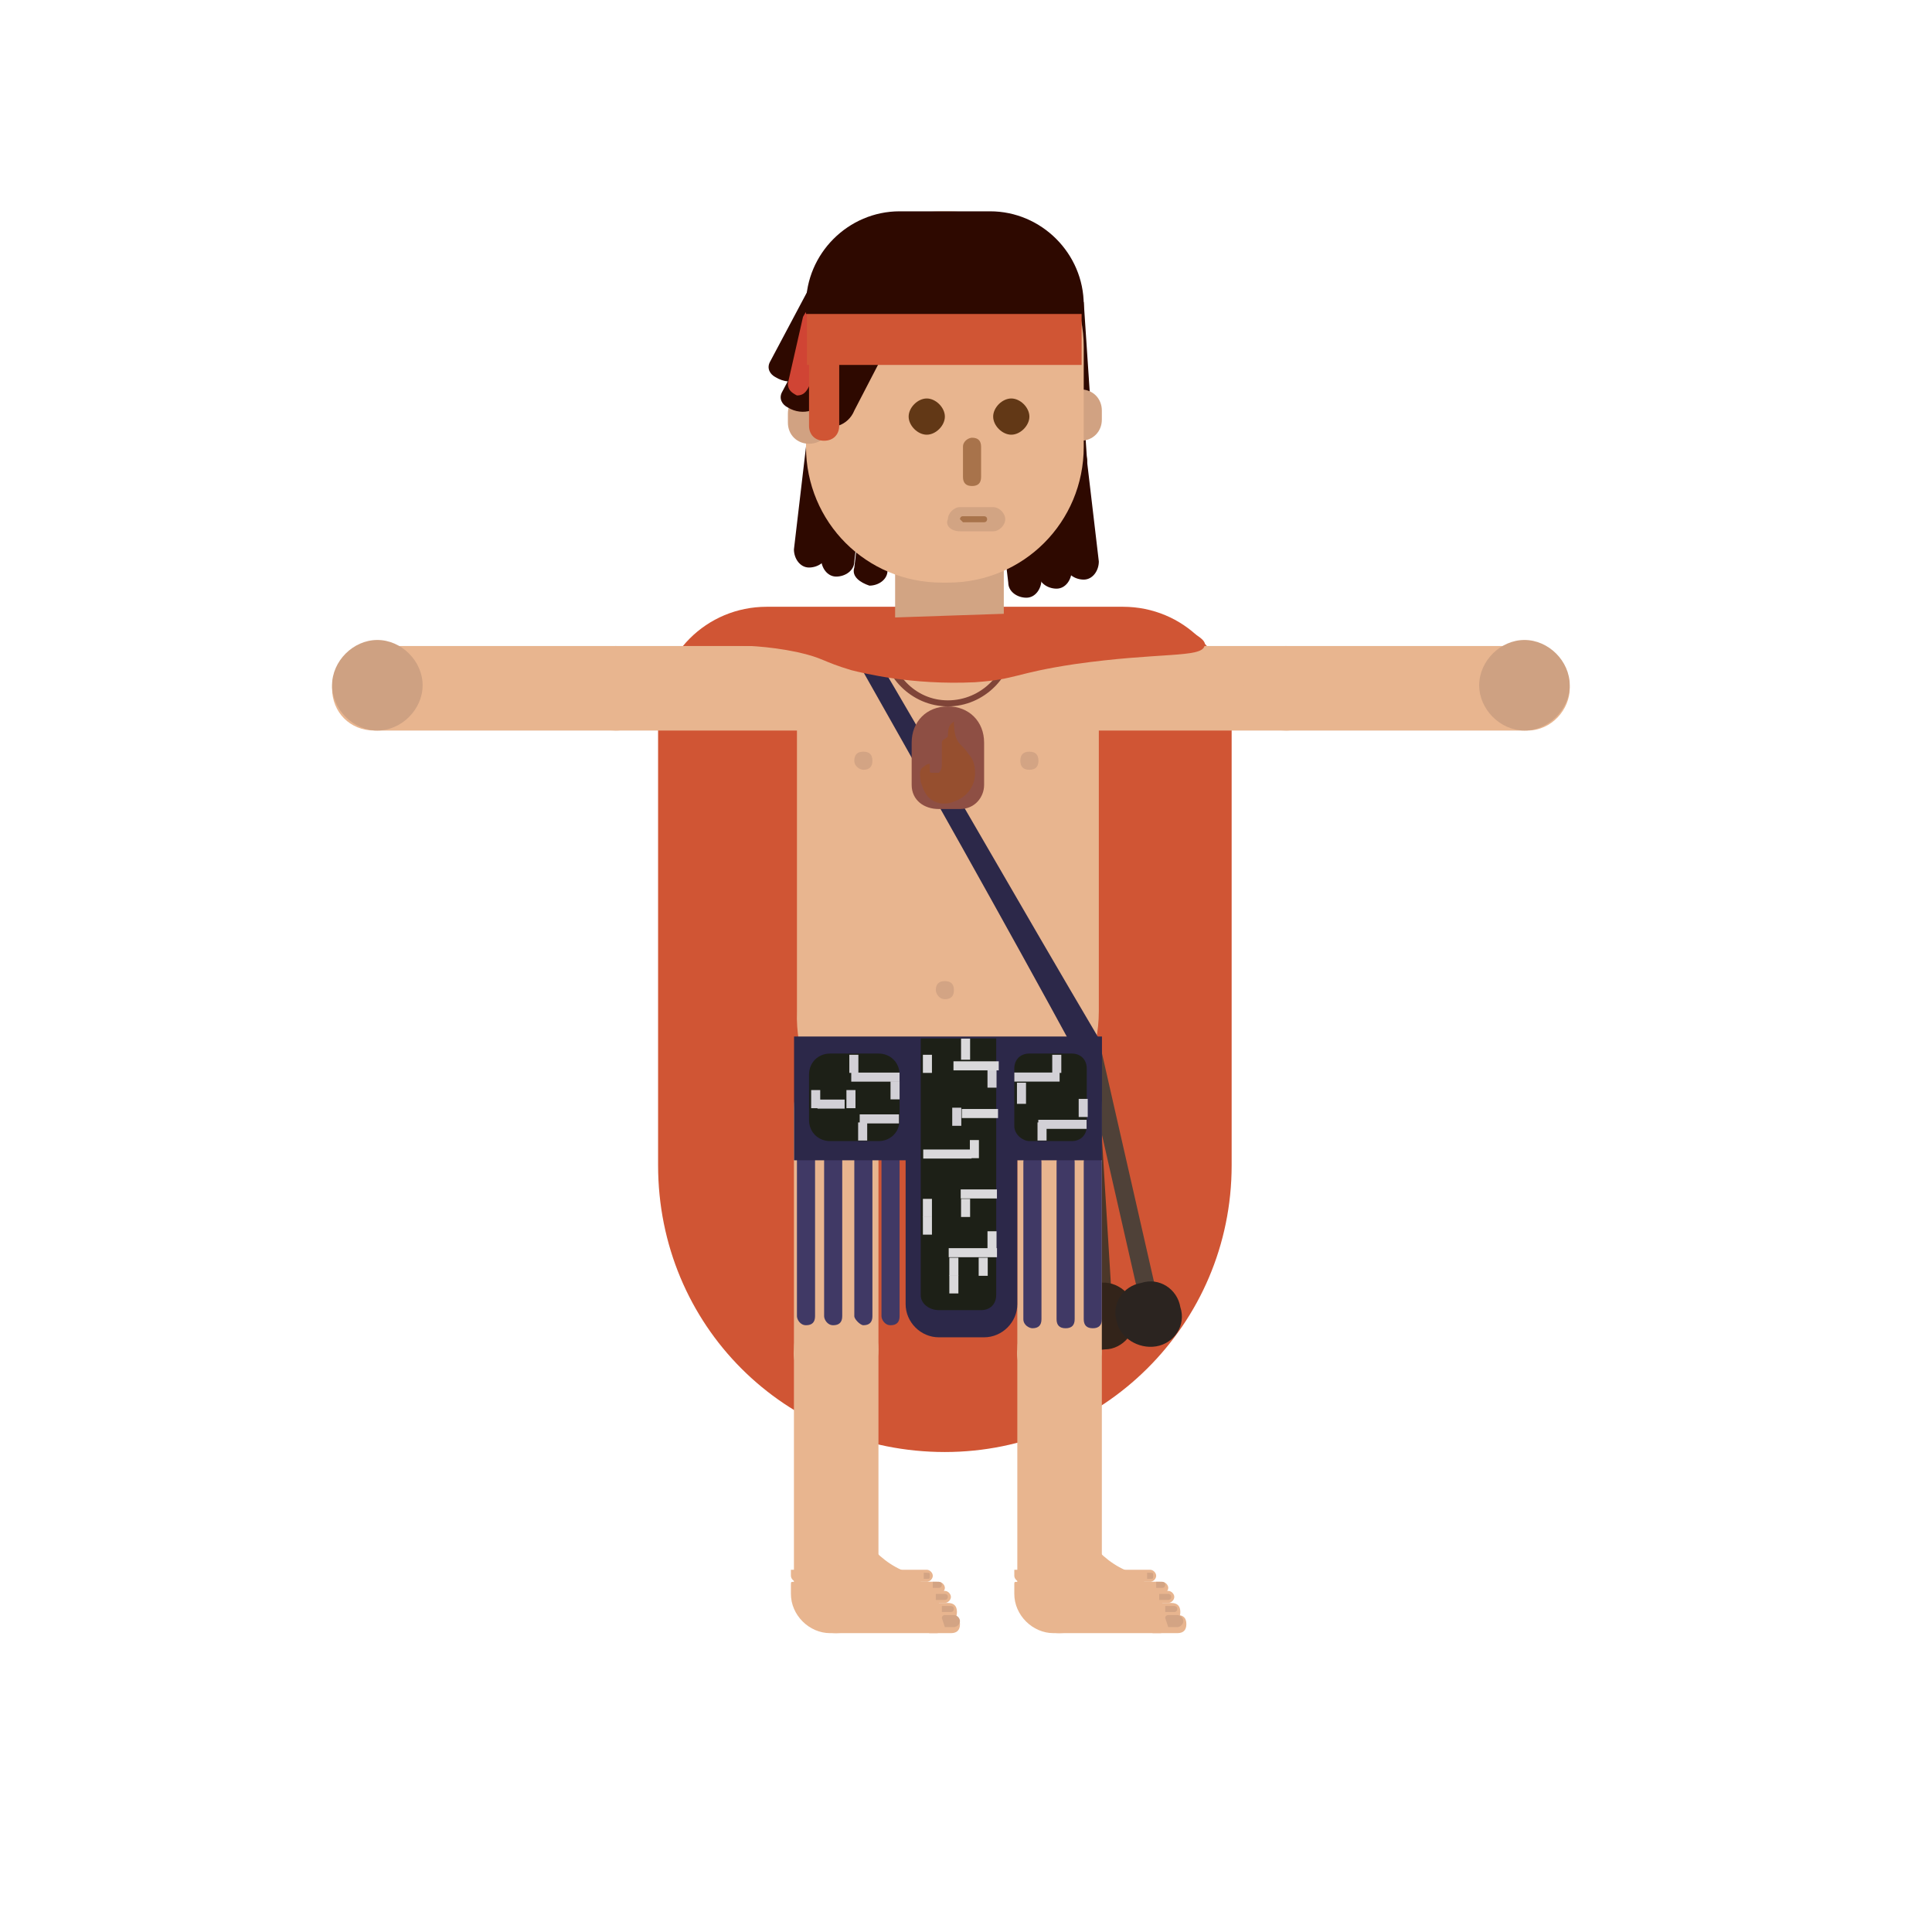 <?xml version="1.0" encoding="utf-8"?>
<!-- Generator: Adobe Illustrator 22.1.0, SVG Export Plug-In . SVG Version: 6.00 Build 0)  -->
<svg version="1.1" xmlns="http://www.w3.org/2000/svg" xmlns:xlink="http://www.w3.org/1999/xlink" x="0px" y="0px"
	 viewBox="0 0 64 64" style="enable-background:new 0 0 64 64;" xml:space="preserve">
<style type="text/css">
	.st0{fill:#D05534;}
	.st1{fill:#D2A483;}
	.st2{fill:#2E0900;}
	.st3{fill:#D1A282;}
	.st4{fill:#E8B58F;}
	.st5{fill:#A8734B;}
	.st6{fill:#D04434;}
	.st7{fill:#D3A484;}
	.st8{fill:#4C3729;}
	.st9{fill:#33241A;}
	.st10{fill:#4F4138;}
	.st11{fill:#2B2420;}
	.st12{fill:#403965;}
	.st13{fill:#623816;}
	.st14{fill:#CEA182;}
	.st15{fill:#2C2849;}
	.st16{fill:#7F4438;}
	.st17{fill:#8E4F44;}
	.st18{fill:#1D2017;}
	.st19{fill:#D2D0D6;}
	.st20{fill:#DAD9DB;}
	.st21{fill:#964F2F;}
</style>
<g id="Capa">
	<path class="st0" d="M31.3,48.1L31.3,48.1c5.2,0,9.5-4.2,9.5-9.5V23.7c0-2-1.6-3.6-3.6-3.6H25.4c-2,0-3.6,1.6-3.6,3.6v14.9
		C21.8,43.9,26,48.1,31.3,48.1z"/>
</g>
<g id="Cara">
	<g>
		
			<rect x="29.6" y="18.1" transform="matrix(-1 -4.480473e-11 4.480473e-11 -1 62.852 40.495)" class="st1" width="3.6" height="4.3"/>
		<g>
			<path class="st2" d="M36.4,18.6L36,15.2l-1.1,0.1l0.4,3.4c0,0.3,0.3,0.5,0.6,0.5l0,0C36.2,19.2,36.4,18.9,36.4,18.6z"/>
			<path class="st2" d="M35.5,18.9l-0.4-3.4L34,15.6l0.4,3.4c0,0.3,0.3,0.5,0.6,0.5l0,0C35.3,19.5,35.5,19.2,35.5,18.9z"/>
			<path class="st2" d="M34.5,19.2l-0.4-3.4L33,15.9l0.4,3.4c0,0.3,0.3,0.5,0.6,0.5l0,0C34.3,19.8,34.5,19.5,34.5,19.2z"/>
		</g>
		<g>
			<path class="st2" d="M26.3,18.2l0.4-3.4l1.1,0.1l-0.4,3.4c0,0.3-0.3,0.5-0.6,0.5l0,0C26.5,18.8,26.3,18.5,26.3,18.2z"/>
			<path class="st2" d="M27.2,18.5l0.4-3.4l1.1,0.1l-0.4,3.4c0,0.3-0.3,0.5-0.6,0.5l0,0C27.4,19.1,27.2,18.8,27.2,18.5z"/>
			<path class="st2" d="M28.3,18.8l0.4-3.4l1.1,0.1l-0.4,3.4c0,0.3-0.3,0.5-0.6,0.5h0C28.5,19.3,28.2,19.1,28.3,18.8z"/>
		</g>
		<path class="st2" d="M36.1,13l-0.2-3l-1.4,0.1l0.3,3.6c0,0.2,0.2,0.4,0.4,0.4l0,0C35.7,14.1,36.1,13.6,36.1,13z"/>
		<path class="st2" d="M36,15.1l-0.2-3l-1.4,0.1l0.3,3.6c0,0.2,0.2,0.4,0.4,0.4h0C35.7,16.1,36.1,15.6,36,15.1z"/>
		<g>
			<path class="st3" d="M35.8,14.6L35.8,14.6c0.4,0,0.7-0.3,0.7-0.7v-0.3c0-0.4-0.3-0.7-0.7-0.7l0,0c-0.4,0-0.7,0.3-0.7,0.7v0.3
				C35.1,14.3,35.4,14.6,35.8,14.6z"/>
		</g>
		<g>
			<path class="st4" d="M31.2,19.3h0.2c2.5,0,4.5-2,4.5-4.5v-3.3c0-2.5-2-4.5-4.5-4.5h-0.2c-2.5,0-4.5,2-4.5,4.5v3.3
				C26.7,17.3,28.7,19.3,31.2,19.3z"/>
		</g>
		<path class="st5" d="M31.9,14.8v1c0,0.2,0.1,0.3,0.3,0.3h0c0.2,0,0.3-0.1,0.3-0.3v-1c0-0.2-0.1-0.3-0.3-0.3h0
			C32.1,14.5,31.9,14.6,31.9,14.8z"/>
		<g>
			<path class="st3" d="M26.8,14.7L26.8,14.7c0.4,0,0.7-0.3,0.7-0.7v-0.3c0-0.4-0.3-0.7-0.7-0.7h0c-0.4,0-0.7,0.3-0.7,0.7V14
				C26.1,14.4,26.4,14.7,26.8,14.7z"/>
		</g>
		<path class="st2" d="M27.4,13.1l1.4-2.7l-1.2-0.6L25.9,13c-0.1,0.2,0,0.4,0.2,0.5l0,0C26.6,13.8,27.2,13.6,27.4,13.1z"/>
		<path class="st2" d="M28.3,13.6l1.4-2.7l-1.2-0.6l-1.6,3.2c-0.1,0.2,0,0.4,0.2,0.5l0,0C27.5,14.3,28.1,14.1,28.3,13.6z"/>
		<path class="st2" d="M27,12.1l1.4-2.7l-1.2-0.6L25.5,12c-0.1,0.2,0,0.4,0.2,0.5l0,0C26.2,12.8,26.8,12.6,27,12.1z"/>
		<path class="st6" d="M26.4,13.1L26.4,13.1c0.2,0,0.3-0.1,0.4-0.3l0.5-2.2c0-0.2-0.1-0.3-0.3-0.4l0,0c-0.2,0-0.3,0.1-0.4,0.3
			l-0.5,2.2C26.1,12.9,26.2,13,26.4,13.1z"/>
		<path class="st0" d="M27.3,14.6L27.3,14.6c0.3,0,0.5-0.2,0.5-0.5v-3.4c0-0.3-0.2-0.5-0.5-0.5h0c-0.3,0-0.5,0.2-0.5,0.5v3.4
			C26.8,14.4,27,14.6,27.3,14.6z"/>
		
			<rect x="26.8" y="10.2" transform="matrix(-1 -4.486113e-11 4.486113e-11 -1 62.63 22.289)" class="st0" width="9.1" height="1.9"/>
		<path class="st2" d="M29.8,7h3c1.7,0,3.1,1.4,3.1,3.1v0.3h-9.2v-0.3C26.7,8.4,28.1,7,29.8,7z"/>
	</g>
</g>
<g id="Pierna_x5F_D_x5F_B">
	<g>
		<g>
			<path class="st4" d="M27.7,54.1L27.7,54.1c0.8,0,1.4-0.6,1.4-1.4v-8c0-0.8-0.6-1.4-1.4-1.4h0c-0.8,0-1.4,0.6-1.4,1.4v8
				C26.2,53.4,26.9,54.1,27.7,54.1z"/>
		</g>
		<g>
			<path class="st4" d="M27.5,54.1H31c0.1,0,0.1,0,0.1-0.1v-1.5c0-0.1,0-0.1-0.1-0.1h-4.7c-0.1,0-0.1,0-0.1,0.1v0.3
				C26.2,53.5,26.8,54.1,27.5,54.1z"/>
		</g>
		<g>
			<path class="st4" d="M30.8,53.7h0.6c0.2,0,0.3-0.1,0.3-0.3l0,0c0-0.2-0.1-0.3-0.3-0.3h-0.6c-0.2,0-0.3,0.1-0.3,0.3l0,0
				C30.6,53.6,30.7,53.7,30.8,53.7z"/>
		</g>
		<g>
			<path class="st4" d="M30.7,53.1h0.6c0.1,0,0.2-0.1,0.2-0.2l0,0c0-0.1-0.1-0.2-0.2-0.2h-0.6c-0.1,0-0.2,0.1-0.2,0.2l0,0
				C30.6,53,30.6,53.1,30.7,53.1z"/>
		</g>
		<g>
			<path class="st4" d="M30.7,52.8h0.4c0.1,0,0.2-0.1,0.2-0.2v0c0-0.1-0.1-0.2-0.2-0.2h-0.4c-0.1,0-0.2,0.1-0.2,0.2v0
				C30.6,52.7,30.6,52.8,30.7,52.8z"/>
		</g>
		<g>
			<path class="st4" d="M26.4,52.4h4.3c0.1,0,0.2-0.1,0.2-0.2l0,0c0-0.1-0.1-0.2-0.2-0.2h-4.5v0.2C26.2,52.3,26.3,52.4,26.4,52.4z"
				/>
		</g>
		<g>
			<path class="st4" d="M29,51.4c0.4,0.4,0.9,0.7,1.5,0.8v0.6h-1.4c-0.8,0-1.4-0.6-1.4-1.4v-0.1H29z"/>
		</g>
		<path class="st7" d="M31.2,53.4h0.3c0.1,0,0.1-0.1,0.1-0.1l0,0c0-0.1-0.1-0.1-0.1-0.1h-0.3c0,0,0,0,0,0L31.2,53.4
			C31.1,53.4,31.1,53.4,31.2,53.4z"/>
		<path class="st7" d="M31,53h0.3c0.1,0,0.1-0.1,0.1-0.1l0,0c0-0.1-0.1-0.1-0.1-0.1H31c0,0,0,0,0,0L31,53C31,53,31,53,31,53z"/>
		<path class="st7" d="M30.9,52.6h0.2c0.1,0,0.1-0.1,0.1-0.1l0,0c0-0.1-0.1-0.1-0.1-0.1h-0.2c0,0,0,0,0,0L30.9,52.6
			C30.8,52.6,30.9,52.6,30.9,52.6z"/>
		<path class="st7" d="M30.6,52.3h0.1c0.1,0,0.1,0,0.1-0.1l0,0c0-0.1,0-0.1-0.1-0.1h-0.1c0,0,0,0,0,0L30.6,52.3
			C30.6,52.3,30.6,52.3,30.6,52.3z"/>
		<g>
			<path class="st4" d="M30.8,54.1h0.7c0.2,0,0.3-0.1,0.3-0.3l0,0c0-0.2-0.1-0.3-0.3-0.3h-0.7c-0.2,0-0.3,0.1-0.3,0.3l0,0
				C30.6,53.9,30.7,54.1,30.8,54.1z"/>
		</g>
		<path class="st7" d="M31.3,53.9h0.3c0.1,0,0.2-0.1,0.2-0.2l0,0c0-0.1-0.1-0.2-0.2-0.2h-0.3c0,0-0.1,0-0.1,0.1L31.3,53.9
			C31.3,53.9,31.3,53.9,31.3,53.9z"/>
	</g>
</g>
<g id="Pierna_x5F_I_x5F_B">
	<g>
		<g>
			<path class="st4" d="M35.1,54.1L35.1,54.1c0.8,0,1.4-0.6,1.4-1.4v-8c0-0.8-0.6-1.4-1.4-1.4h0c-0.8,0-1.4,0.6-1.4,1.4v8
				C33.6,53.4,34.3,54.1,35.1,54.1z"/>
		</g>
		<g>
			<path class="st4" d="M34.9,54.1h3.5c0.1,0,0.1,0,0.1-0.1v-1.5c0-0.1,0-0.1-0.1-0.1h-4.7c-0.1,0-0.1,0-0.1,0.1v0.3
				C33.6,53.5,34.2,54.1,34.9,54.1z"/>
		</g>
		<g>
			<path class="st4" d="M33.8,52.4h4.3c0.1,0,0.2-0.1,0.2-0.2l0,0c0-0.1-0.1-0.2-0.2-0.2h-4.5v0.2C33.6,52.3,33.7,52.4,33.8,52.4z"
				/>
		</g>
		<g>
			<path class="st4" d="M36.4,51.4c0.4,0.4,0.9,0.7,1.5,0.8v0.6h-1.4c-0.8,0-1.4-0.6-1.4-1.4v-0.1H36.4z"/>
		</g>
		<g>
			<path class="st4" d="M38.2,54.1H39c0.2,0,0.3-0.1,0.3-0.3l0,0c0-0.2-0.1-0.3-0.3-0.3h-0.7c-0.2,0-0.3,0.1-0.3,0.3l0,0
				C38,53.9,38.1,54.1,38.2,54.1z"/>
		</g>
		<g>
			<path class="st4" d="M38.2,53.7h0.6c0.2,0,0.3-0.1,0.3-0.3l0,0c0-0.2-0.1-0.3-0.3-0.3h-0.6c-0.2,0-0.3,0.1-0.3,0.3l0,0
				C38,53.6,38.1,53.7,38.2,53.7z"/>
		</g>
		<g>
			<path class="st4" d="M38.1,53.1h0.6c0.1,0,0.2-0.1,0.2-0.2l0,0c0-0.1-0.1-0.2-0.2-0.2h-0.6c-0.1,0-0.2,0.1-0.2,0.2l0,0
				C38,53,38,53.1,38.1,53.1z"/>
		</g>
		<g>
			<path class="st4" d="M38.1,52.8h0.4c0.1,0,0.2-0.1,0.2-0.2v0c0-0.1-0.1-0.2-0.2-0.2h-0.4c-0.1,0-0.2,0.1-0.2,0.2v0
				C38,52.7,38,52.8,38.1,52.8z"/>
		</g>
		<path class="st7" d="M38.7,53.9H39c0.1,0,0.2-0.1,0.2-0.2l0,0c0-0.1-0.1-0.2-0.2-0.2h-0.3c0,0-0.1,0-0.1,0.1L38.7,53.9
			C38.7,53.9,38.7,53.9,38.7,53.9z"/>
		<path class="st7" d="M38.6,53.4h0.3c0.1,0,0.1-0.1,0.1-0.1l0,0c0-0.1-0.1-0.1-0.1-0.1h-0.3c0,0,0,0,0,0L38.6,53.4
			C38.5,53.4,38.5,53.4,38.6,53.4z"/>
		<path class="st7" d="M38.4,53h0.3c0.1,0,0.1-0.1,0.1-0.1l0,0c0-0.1-0.1-0.1-0.1-0.1h-0.3c0,0,0,0,0,0L38.4,53
			C38.4,53,38.4,53,38.4,53z"/>
		<path class="st7" d="M38.3,52.6h0.2c0.1,0,0.1-0.1,0.1-0.1l0,0c0-0.1-0.1-0.1-0.1-0.1h-0.2c0,0,0,0,0,0L38.3,52.6
			C38.2,52.6,38.3,52.6,38.3,52.6z"/>
		<path class="st7" d="M38,52.3h0.1c0.1,0,0.1,0,0.1-0.1l0,0c0-0.1,0-0.1-0.1-0.1H38c0,0,0,0,0,0L38,52.3C38,52.3,38,52.3,38,52.3z"
			/>
	</g>
</g>
<g id="Boleadora_x5F_A_x5F_B">
	
		<rect x="36" y="34.4" transform="matrix(-0.998 6.133800e-02 -6.133800e-02 -0.998 74.862 75.051)" class="st8" width="0.6" height="8.6"/>
	<path class="st9" d="M36.6,44.7L36.6,44.7c0.6,0,1.1-0.6,1-1.2v0c0-0.6-0.6-1.1-1.2-1h0c-0.6,0-1.1,0.6-1,1.2v0
		C35.4,44.3,36,44.8,36.6,44.7z"/>
</g>
<g id="Boleadora_x5F_F">
	
		<rect x="36.7" y="34.3" transform="matrix(-0.975 0.222 -0.222 -0.975 81.696 68.07)" class="st10" width="0.6" height="8.6"/>
	<path class="st11" d="M38.3,44.6L38.3,44.6c0.6-0.1,1-0.7,0.8-1.3l0,0c-0.1-0.6-0.7-1-1.3-0.8l0,0c-0.6,0.1-1,0.7-0.8,1.3l0,0
		C37.1,44.3,37.7,44.7,38.3,44.6z"/>
</g>
<g id="Pierna_x5F_I_x5F_A">
	<g>
		<path class="st4" d="M35.1,46.1L35.1,46.1c0.8,0,1.4-0.6,1.4-1.4v-8c0-0.8-0.6-1.4-1.4-1.4h0c-0.8,0-1.4,0.6-1.4,1.4v8
			C33.6,45.4,34.3,46.1,35.1,46.1z"/>
	</g>
	<path class="st12" d="M36.2,44L36.2,44c0.2,0,0.3-0.1,0.3-0.3v-5.2c0-0.2-0.1-0.3-0.3-0.3h0c-0.2,0-0.3,0.1-0.3,0.3v5.2
		C35.9,43.9,36,44,36.2,44z"/>
	<path class="st12" d="M35.3,44L35.3,44c0.2,0,0.3-0.1,0.3-0.3v-5.2c0-0.2-0.1-0.3-0.3-0.3l0,0c-0.2,0-0.3,0.1-0.3,0.3v5.2
		C35,43.9,35.1,44,35.3,44z"/>
	<path class="st12" d="M34.2,44L34.2,44c0.2,0,0.3-0.1,0.3-0.3v-5.2c0-0.2-0.1-0.3-0.3-0.3l0,0c-0.2,0-0.3,0.1-0.3,0.3v5.2
		C33.9,43.9,34.1,44,34.2,44z"/>
</g>
<g id="Pierna_x5F_D_x5F_A">
	<g>
		<g>
			<path class="st4" d="M27.7,46.1L27.7,46.1c0.8,0,1.4-0.6,1.4-1.4v-8c0-0.8-0.6-1.4-1.4-1.4h0c-0.8,0-1.4,0.6-1.4,1.4v8
				C26.2,45.4,26.9,46.1,27.7,46.1z"/>
		</g>
		<path class="st12" d="M28.6,43.9L28.6,43.9c0.2,0,0.3-0.1,0.3-0.3v-5.2c0-0.2-0.1-0.3-0.3-0.3l0,0c-0.2,0-0.3,0.1-0.3,0.3v5.2
			C28.3,43.7,28.5,43.9,28.6,43.9z"/>
		<path class="st12" d="M27.6,43.9L27.6,43.9c0.2,0,0.3-0.1,0.3-0.3v-5.2c0-0.2-0.1-0.3-0.3-0.3l0,0c-0.2,0-0.3,0.1-0.3,0.3v5.2
			C27.3,43.7,27.4,43.9,27.6,43.9z"/>
		<path class="st12" d="M26.7,43.9L26.7,43.9c0.2,0,0.3-0.1,0.3-0.3v-5.2c0-0.2-0.1-0.3-0.3-0.3l0,0c-0.2,0-0.3,0.1-0.3,0.3v5.2
			C26.4,43.7,26.5,43.9,26.7,43.9z"/>
		<path class="st12" d="M29.5,43.9L29.5,43.9c0.2,0,0.3-0.1,0.3-0.3v-5.2c0-0.2-0.1-0.3-0.3-0.3h0c-0.2,0-0.3,0.1-0.3,0.3v5.2
			C29.2,43.7,29.3,43.9,29.5,43.9z"/>
	</g>
</g>
<g id="Ojos">
	<g>
		<g>
			<path class="st13" d="M33.5,14.4L33.5,14.4c0.3,0,0.6-0.3,0.6-0.6v0c0-0.3-0.3-0.6-0.6-0.6l0,0c-0.3,0-0.6,0.3-0.6,0.6v0
				C32.9,14.1,33.2,14.4,33.5,14.4z"/>
		</g>
		<g>
			<path class="st13" d="M30.7,14.4L30.7,14.4c0.3,0,0.6-0.3,0.6-0.6v0c0-0.3-0.3-0.6-0.6-0.6l0,0c-0.3,0-0.6,0.3-0.6,0.6v0
				C30.1,14.1,30.4,14.4,30.7,14.4z"/>
		</g>
	</g>
</g>
<g id="Boca">
	<g>
		<path class="st1" d="M31.8,17.6h1.1c0.2,0,0.4-0.2,0.4-0.4v0c0-0.2-0.2-0.4-0.4-0.4h-1.1c-0.2,0-0.4,0.2-0.4,0.4v0
			C31.3,17.4,31.5,17.6,31.8,17.6z"/>
		<path class="st5" d="M31.9,17.3h0.7c0.1,0,0.1-0.1,0.1-0.1l0,0c0-0.1-0.1-0.1-0.1-0.1h-0.7c-0.1,0-0.1,0.1-0.1,0.1l0,0
			C31.8,17.2,31.9,17.3,31.9,17.3z"/>
	</g>
</g>
<g id="Brazo_x5F_D_x5F_A">
	<g>
		<path class="st4" d="M29.8,22.8L29.8,22.8c0-0.8-0.6-1.4-1.4-1.4h-8c-0.8,0-1.4,0.6-1.4,1.4v0c0,0.8,0.6,1.4,1.4,1.4h8
			C29.2,24.2,29.8,23.5,29.8,22.8z"/>
	</g>
</g>
<g id="Brazo_x5F_I_x5F_A">
	<g>
		<path class="st4" d="M44,22.8L44,22.8c0-0.8-0.6-1.4-1.4-1.4h-8c-0.8,0-1.4,0.6-1.4,1.4v0c0,0.8,0.6,1.4,1.4,1.4h8
			C43.4,24.2,44,23.5,44,22.8z"/>
	</g>
</g>
<g id="Brazo_x5F_I_x5F_B">
	<g>
		<g>
			<path class="st4" d="M52,22.8L52,22.8c0-0.8-0.6-1.4-1.4-1.4h-8c-0.8,0-1.4,0.6-1.4,1.4v0c0,0.8,0.6,1.4,1.4,1.4h8
				C51.4,24.2,52,23.5,52,22.8z"/>
		</g>
		<g>
			<path class="st14" d="M50.5,24.2L50.5,24.2c0.8,0,1.5-0.7,1.5-1.5v0c0-0.8-0.7-1.5-1.5-1.5l0,0c-0.8,0-1.5,0.7-1.5,1.5v0
				C49,23.5,49.7,24.2,50.5,24.2z"/>
		</g>
	</g>
</g>
<g id="Brazo_x5F_D_x5F_B">
	<g>
		<g>
			<path class="st4" d="M21.8,22.8L21.8,22.8c0-0.8-0.6-1.4-1.4-1.4h-8c-0.8,0-1.4,0.6-1.4,1.4v0c0,0.8,0.6,1.4,1.4,1.4h8
				C21.2,24.2,21.8,23.5,21.8,22.8z"/>
		</g>
		<g>
			<path class="st14" d="M12.5,24.2L12.5,24.2c0.8,0,1.5-0.7,1.5-1.5v0c0-0.8-0.7-1.5-1.5-1.5h0c-0.8,0-1.5,0.7-1.5,1.5v0
				C11,23.5,11.7,24.2,12.5,24.2z"/>
		</g>
	</g>
</g>
<g id="Torso">
	<g>
		<g>
			<path class="st4" d="M31.4,38.5L31.4,38.5c2.8,0,5-2.3,5-5V23.3c0-1.1-0.9-2-2-2h-6c-1.1,0-2,0.9-2,2v10.2
				C26.3,36.3,28.6,38.5,31.4,38.5z"/>
		</g>
		
			<rect x="26.2" y="34.4" transform="matrix(-1 -4.488289e-11 4.488289e-11 -1 62.704 72.836)" class="st15" width="10.2" height="4.1"/>
		<path class="st15" d="M35.7,35c0.2-0.2,0.5-0.4,0.7-0.6c-2.6-4.4-5.1-8.8-7.7-13.2c-0.2,0-0.5,0-0.7,0
			C30.6,25.8,33.2,30.4,35.7,35z"/>
		<path class="st16" d="M31.4,23.2c1.1,0,2-0.9,2-2h0.2c0,1.2-1,2.2-2.2,2.2c-1.2,0-2.2-1-2.2-2.2h0.2
			C29.5,22.3,30.3,23.2,31.4,23.2z"/>
		<path class="st17" d="M31.1,26.8h0.7c0.5,0,0.8-0.4,0.8-0.8v-1.4c0-0.7-0.5-1.2-1.2-1.2h0c-0.7,0-1.2,0.5-1.2,1.2V26
			C30.2,26.5,30.6,26.8,31.1,26.8z"/>
		<path class="st15" d="M33.7,43.2v-8.8h-3.7v8.8c0,0.6,0.5,1.1,1.1,1.1h1.5C33.2,44.3,33.7,43.8,33.7,43.2z"/>
		<g>
			<path class="st7" d="M34.1,25.5L34.1,25.5c0.2,0,0.3-0.1,0.3-0.3l0,0c0-0.2-0.1-0.3-0.3-0.3l0,0c-0.2,0-0.3,0.1-0.3,0.3l0,0
				C33.8,25.4,33.9,25.5,34.1,25.5z"/>
		</g>
		<g>
			<path class="st7" d="M28.6,25.5L28.6,25.5c0.2,0,0.3-0.1,0.3-0.3l0,0c0-0.2-0.1-0.3-0.3-0.3l0,0c-0.2,0-0.3,0.1-0.3,0.3l0,0
				C28.3,25.4,28.5,25.5,28.6,25.5z"/>
		</g>
		<g>
			<path class="st7" d="M31.3,33.1L31.3,33.1c0.2,0,0.3-0.1,0.3-0.3l0,0c0-0.2-0.1-0.3-0.3-0.3l0,0c-0.2,0-0.3,0.1-0.3,0.3l0,0
				C31,32.9,31.1,33.1,31.3,33.1z"/>
		</g>
		<path class="st0" d="M24.8,20.6c4.3-0.1,8.6-0.3,12.9-0.4c1.9,0.7,2.3,1,2.2,1.2c-0.1,0.4-1.5,0.2-4.3,0.6c-2,0.3-1.9,0.5-3.3,0.6
			c-2.1,0.1-3.7-0.3-4.1-0.4c-1-0.3-0.9-0.4-1.8-0.6c-1.9-0.4-3.4-0.1-3.4-0.3C23,21.1,23.3,21,24.8,20.6z"/>
		<path class="st18" d="M34.1,37.8h1.4c0.3,0,0.5-0.2,0.5-0.5v-1.9c0-0.3-0.2-0.5-0.5-0.5h-1.4c-0.3,0-0.5,0.2-0.5,0.5v1.9
			C33.6,37.6,33.9,37.8,34.1,37.8z"/>
		<path class="st18" d="M27.5,37.8h1.6c0.4,0,0.7-0.3,0.7-0.7v-1.5c0-0.4-0.3-0.7-0.7-0.7h-1.6c-0.4,0-0.7,0.3-0.7,0.7v1.5
			C26.8,37.5,27.1,37.8,27.5,37.8z"/>
		<path class="st18" d="M31.1,43.4h1.4c0.3,0,0.5-0.2,0.5-0.5v-8.5h-2.5v8.5C30.5,43.2,30.8,43.4,31.1,43.4z"/>
		<g>
			
				<rect x="34.8" y="35" transform="matrix(-1 -4.301238e-11 4.301238e-11 -1 69.957 70.541)" class="st19" width="0.3" height="0.6"/>
			
				<rect x="33.6" y="35.9" transform="matrix(-1 -4.608504e-11 4.608504e-11 -1 67.588 72.466)" class="st19" width="0.3" height="0.7"/>
			
				<rect x="31.9" y="34.4" transform="matrix(-1 -4.301238e-11 4.301238e-11 -1 64.036 69.505)" class="st20" width="0.3" height="0.7"/>
			
				<rect x="32.8" y="35.4" transform="matrix(-1 -4.608504e-11 4.608504e-11 -1 65.812 71.43)" class="st19" width="0.3" height="0.6"/>
			
				<rect x="30.5" y="35" transform="matrix(-1 -4.301238e-11 4.301238e-11 -1 61.372 70.541)" class="st20" width="0.3" height="0.6"/>
			
				<rect x="29.5" y="35.9" transform="matrix(-1 -4.301238e-11 4.301238e-11 -1 59.3 72.318)" class="st19" width="0.3" height="0.6"/>
			
				<rect x="28.2" y="35" transform="matrix(-1 -4.608504e-11 4.608504e-11 -1 56.635 70.541)" class="st19" width="0.3" height="0.6"/>
			
				<rect x="26.8" y="36.2" transform="matrix(-1 -4.608504e-11 4.608504e-11 -1 53.971 72.91)" class="st19" width="0.3" height="0.6"/>
			
				<rect x="28.5" y="37.2" transform="matrix(-1 -4.301238e-11 4.301238e-11 -1 57.227 74.982)" class="st19" width="0.3" height="0.6"/>
			
				<rect x="28" y="36.2" transform="matrix(-1 -4.301238e-11 4.301238e-11 -1 56.339 72.91)" class="st19" width="0.3" height="0.6"/>
			
				<rect x="34.4" y="37.2" transform="matrix(-1 -4.301238e-11 4.301238e-11 -1 69.069 74.982)" class="st19" width="0.3" height="0.6"/>
			
				<rect x="35.7" y="36.5" transform="matrix(-1 -4.301238e-11 4.301238e-11 -1 71.733 73.502)" class="st19" width="0.3" height="0.6"/>
			
				<rect x="32.2" y="37.8" transform="matrix(-1 -4.608504e-11 4.608504e-11 -1 64.628 76.166)" class="st20" width="0.3" height="0.6"/>
			
				<rect x="31.9" y="39.7" transform="matrix(-1 -4.301238e-11 4.301238e-11 -1 64.036 80.014)" class="st20" width="0.3" height="0.6"/>
			
				<rect x="32.8" y="40.7" transform="matrix(-1 -4.608504e-11 4.608504e-11 -1 65.812 82.087)" class="st20" width="0.3" height="0.6"/>
			
				<rect x="30.5" y="40.3" transform="matrix(-1 -4.301238e-11 4.301238e-11 -1 61.372 81.199)" class="st20" width="0.3" height="0.6"/>
			
				<rect x="32.5" y="41.6" transform="matrix(-1 -4.301238e-11 4.301238e-11 -1 65.22 83.863)" class="st20" width="0.3" height="0.6"/>
			
				<rect x="27.4" y="36.2" transform="matrix(-4.608510e-11 1 -1 -4.608510e-11 64.18 9.025)" class="st19" width="0.3" height="0.9"/>
			
				<rect x="29" y="36.4" transform="matrix(-4.608510e-11 1 -1 -4.608510e-11 66.179 7.915)" class="st19" width="0.3" height="1.3"/>
			
				<rect x="28.8" y="34.9" transform="matrix(-4.608510e-11 1 -1 -4.608510e-11 64.699 6.731)" class="st19" width="0.3" height="1.6"/>
			
				<rect x="34.2" y="35" transform="matrix(-4.608510e-11 1 -1 -4.608510e-11 70.101 1.329)" class="st19" width="0.3" height="1.5"/>
			
				<rect x="32.2" y="34.5" transform="matrix(-4.608510e-11 1 -1 -4.608510e-11 67.585 2.957)" class="st20" width="0.3" height="1.5"/>
			
				<rect x="35.1" y="36.4" transform="matrix(-4.608510e-11 1 -1 -4.608510e-11 72.395 1.995)" class="st19" width="0.3" height="1.6"/>
			
				<rect x="32.1" y="40.7" transform="matrix(-4.608510e-11 1 -1 -4.608510e-11 73.727 9.247)" class="st20" width="0.3" height="1.6"/>
			
				<rect x="31.2" y="37.4" transform="matrix(-4.301289e-11 1 -1 -4.301289e-11 69.583 6.879)" class="st20" width="0.3" height="1.6"/>
			
				<rect x="32.3" y="39" transform="matrix(-4.608510e-11 1 -1 -4.608510e-11 72.025 7.101)" class="st20" width="0.3" height="1.2"/>
			
				<rect x="32.3" y="36.3" transform="matrix(-4.301289e-11 1 -1 -4.301289e-11 69.361 4.437)" class="st20" width="0.3" height="1.2"/>
			
				<rect x="31.6" y="36.8" transform="matrix(-1 -4.608504e-11 4.608504e-11 -1 63.444 74.094)" class="st19" width="0.3" height="0.6"/>
			
				<rect x="30.5" y="39.7" transform="matrix(-1 -4.301238e-11 4.301238e-11 -1 61.372 80.014)" class="st20" width="0.3" height="0.6"/>
			
				<rect x="31.4" y="41.6" transform="matrix(-1 -4.301238e-11 4.301238e-11 -1 63.148 83.863)" class="st20" width="0.3" height="0.6"/>
			
				<rect x="31.4" y="42.2" transform="matrix(-1 -4.301238e-11 4.301238e-11 -1 63.148 85.047)" class="st20" width="0.3" height="0.6"/>
		</g>
		<path class="st21" d="M31.6,23.9c0,0.1,0,0.4,0.1,0.6c0.1,0.2,0.2,0.2,0.4,0.5c0.1,0.1,0.2,0.3,0.2,0.6c0,0.1,0,0.5-0.4,0.8
			c0,0-0.4,0.3-0.8,0.2c-0.4-0.1-0.5-0.4-0.6-0.7c0-0.1-0.1-0.4,0.1-0.5c0.1-0.1,0.2-0.1,0.2-0.1c0,0,0,0,0,0.1c0,0,0,0,0,0.1
			c0,0.1,0,0.1,0.1,0.1c0.1,0,0.1,0,0.2,0c0.1-0.1,0.1-0.2,0.1-0.3c0-0.1,0-0.2,0-0.3c0-0.1,0-0.1,0-0.2c0-0.1,0-0.1,0-0.2
			c0-0.1,0.1-0.1,0.2-0.2C31.4,24,31.5,24,31.6,23.9C31.6,23.9,31.6,23.9,31.6,23.9z"/>
	</g>
</g>
</svg>
